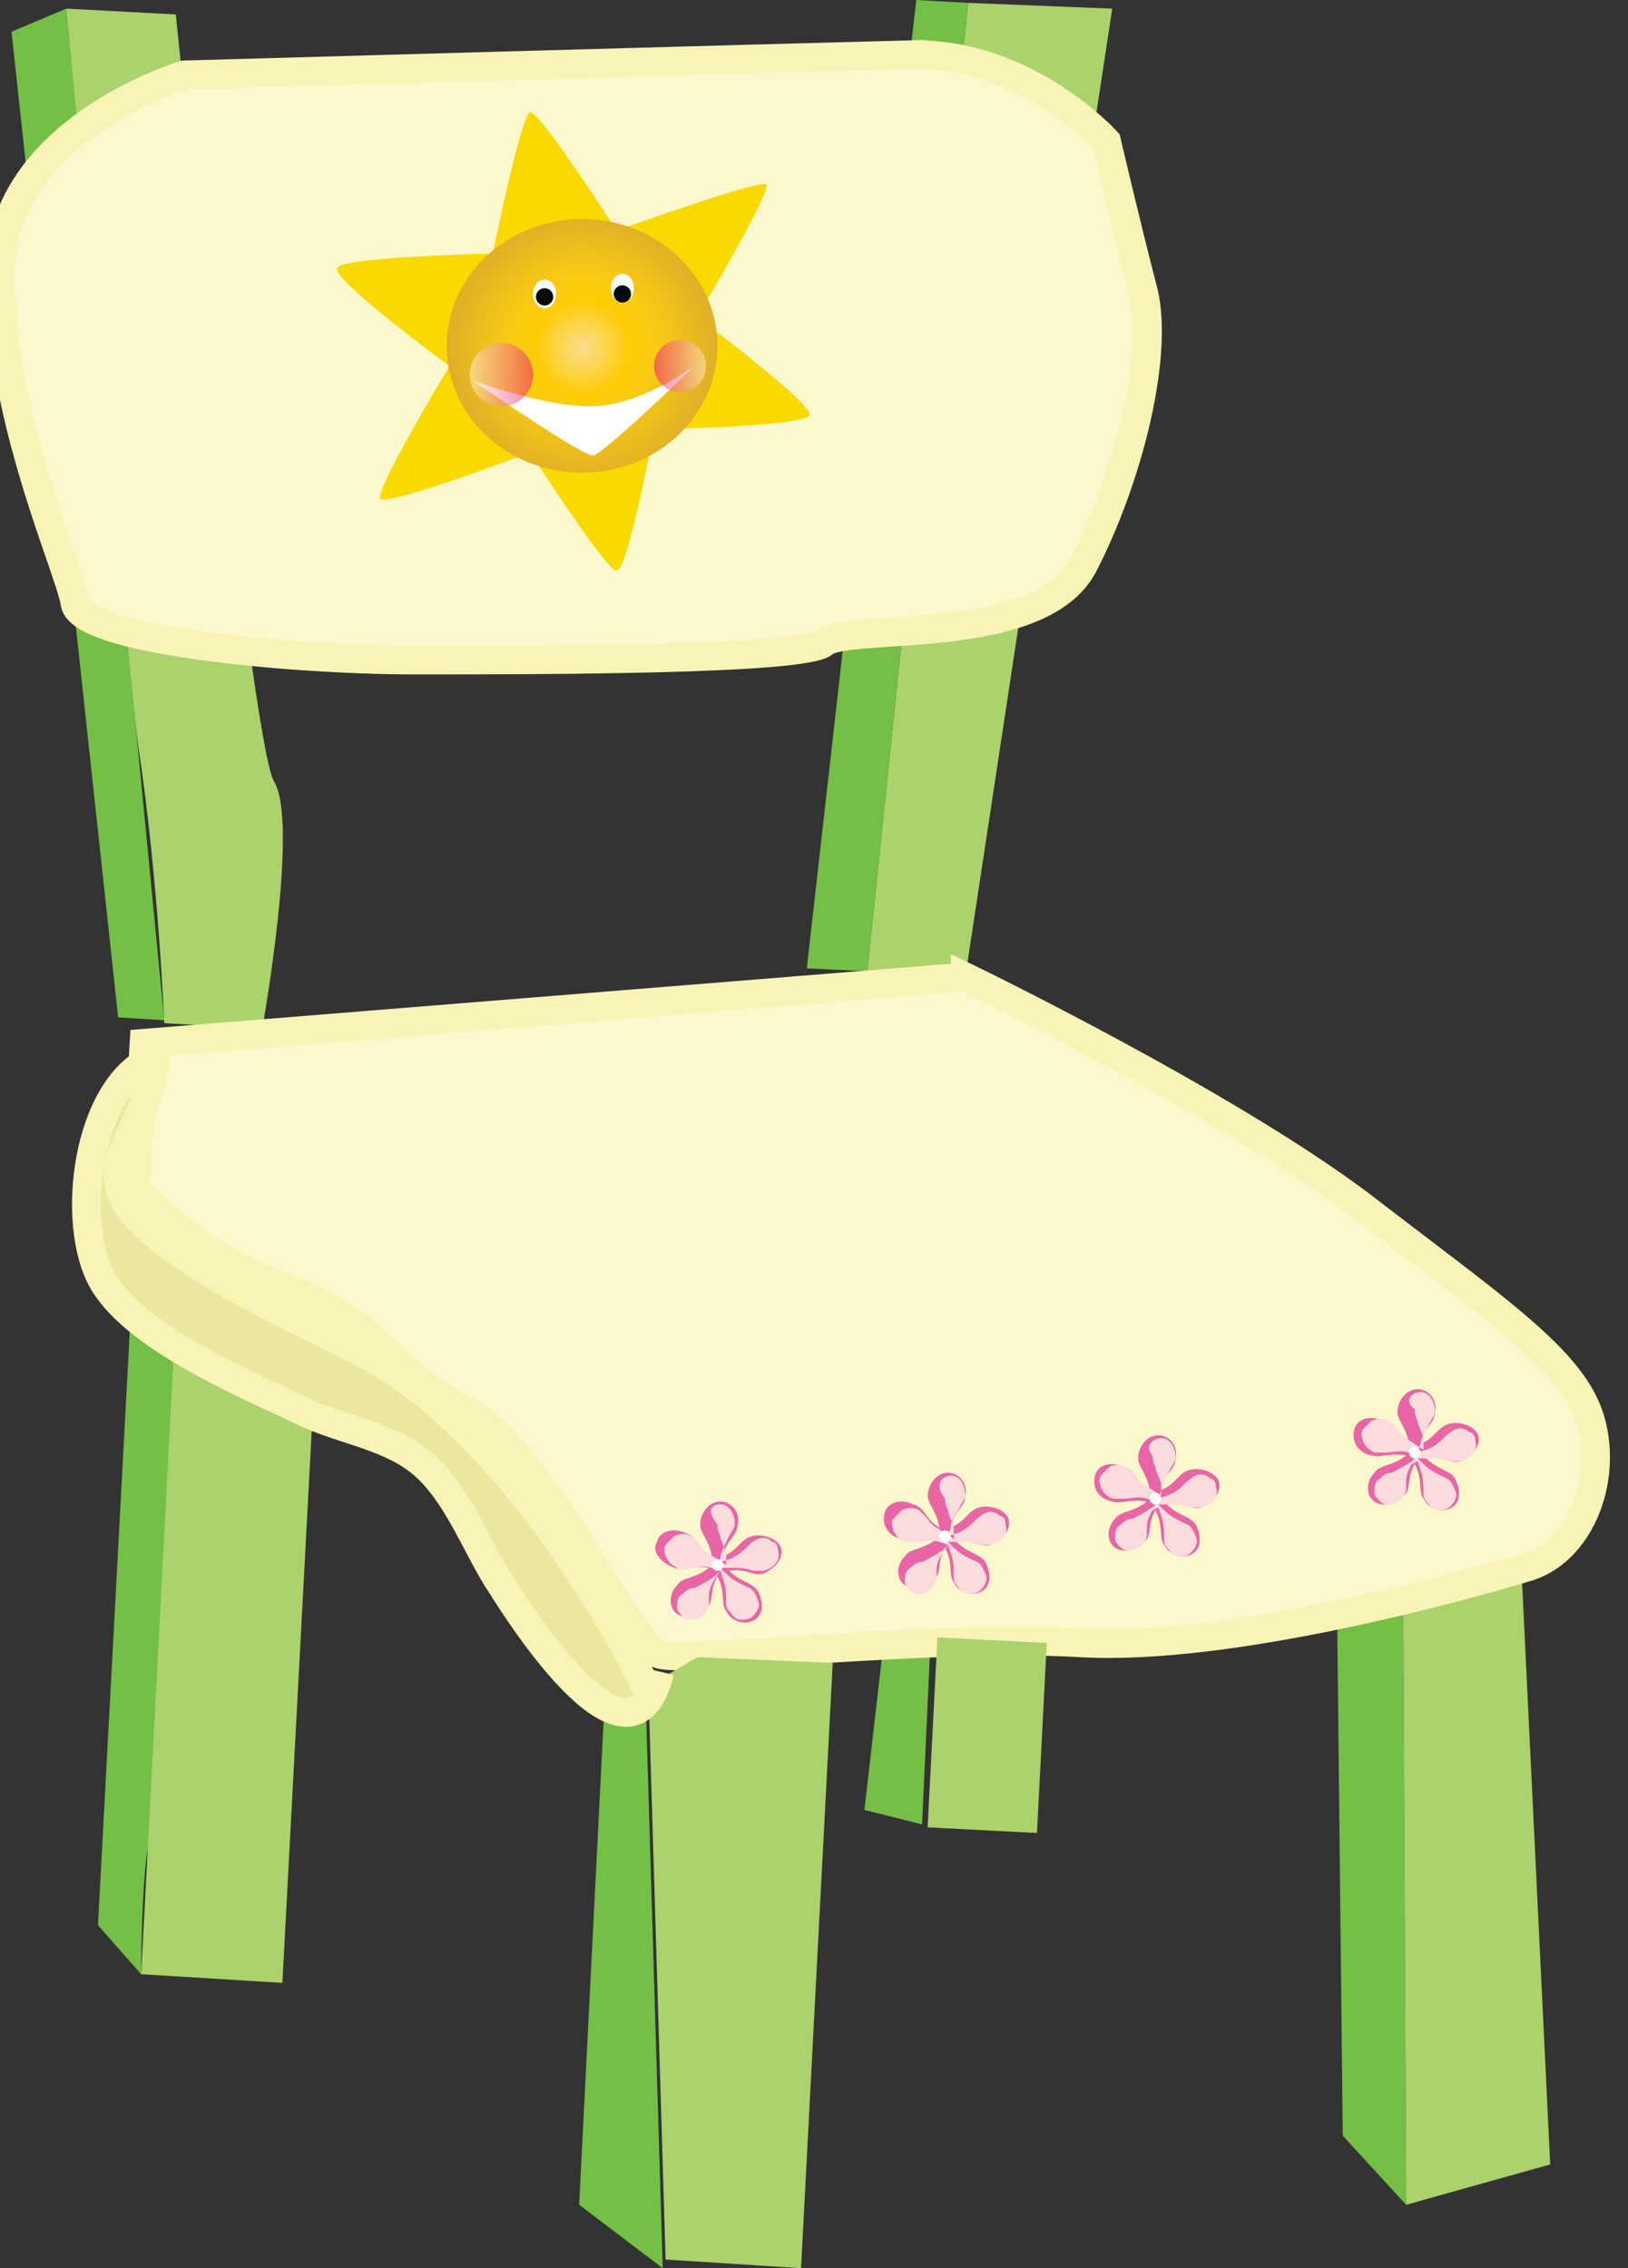 <svg xmlns="http://www.w3.org/2000/svg" version="1.0" viewBox="0 0 56.5 78.7"><rect x="0" y="0" width="56.5" height="78.7" fill="#333333" stroke="none"/><switch><g><path fill="#ABD26D" d="M38.6.3l-5-.2-3.5 33.6 3.4.2zM6.1.5L2.3.3s1.9 21 2.5 25.6c.7 4.6.9 9.6.9 9.6l3.4.2s1.3-7.2.4-8.6C8.7 25.6 6.1.5 6.1.5z"/><path fill="#74BF45" d="M2.3.3l-1.9.8 3.7 34.2 1.6.1zM33.6.1L31.8 0 28 33.6l2.1.1zM4.9 68.5l-1.5-1.7 1.2-22.4 1.6 1.2s-.5 5.5-.4 8.4c.1 3-.2 8.8-.5 9.5-.4.7-.4 5-.4 5zm41.7 5.6l2.2 2.4-.1-20.9-2.3-.1zM32.3 56.8l-.3 6.5-2-.5.7-6.1z"/><path fill="#ABD26D" d="M53.8 75.1l-5 1.4-.1-20.9 4.1-1.2zm-42.9-27L9.8 68.8l-4.9-.3 1.2-22.9 2.9.2z"/><path fill="#FBF8CD" stroke="#F8F4B5" d="M31.6 1.9c-4 .1-25.2.7-25.2.7S0 4.5 0 9.5s2.4 10.2 2.6 11.4c.1 1.3 7.4 2 11.8 2s13.5 0 14.2-.6c.8-.7 7.5.2 9-2.7 1.5-2.9 2.6-7.1 2.1-9.4-.6-2.3-1.3-5.3-1.3-5.3s-2.8-3.1-6.8-3zm1.9 32s8.9 4.3 13.7 7.9c4.8 3.7 7.4 5.4 8 7.5.6 2.1-.4 4.6-2.3 5.1-2 .6-10.2 2.9-15.4 2.6-5.2-.3-13.4.7-14.6.4-1.1-.3-4-7-6.8-8.5-2.9-1.5-2.6-2.8-6.1-4.2-3.6-1.3-5.3-3.5-5.3-3.5l.3-5 28.5-2.3z"/><path fill="#74BF45" d="M22.4 58.7l.6 20-2.9-2.2.9-17.8z"/><path fill="#ABD26D" d="M32.194 63.404l.339-6.591 3.795.195-.34 6.592zM27.8 78.7l-4.7-.3-.6-19.9 1.7-1 4.7.2z"/><path fill="#ECE79F" stroke="#F8F4B5" d="M22.9 58c-1 4.1-4.8-1.9-5.5-3-.8-1.2-1.4-2.9-2.5-4s-2.7-1.3-4.1-1.9c-2.1-1-6-2.6-7.2-4.6-1.2-2-.6-6.9 1.8-7.8-.3 3-2.9 3.9.2 6.3 2.2 1.7 4.6 2.7 7.1 4 3.6 1.9 7.4 6.7 10 12.1"/><path fill="#F9DA00" d="M18.4 3.9c.3-.1 3 4.1 3 4.1s5-1.8 5.2-1.6c.2.2-2.4 4.6-2.4 4.6s4 3 3.9 3.4c-.1.4-5.4.5-5.4.5s-.9 4.9-1.3 4.9c-.3.1-3-4.1-3-4.1s-5 1.9-5.2 1.6c-.2-.3 2.4-4.6 2.4-4.6s-4.1-3-3.9-3.4c.2-.4 5.4-.5 5.4-.5s1-4.9 1.3-4.9z"/><radialGradient id="a" cx="44.161" cy="98.089" r="3.107" gradientTransform="translate(-44.793 -132.326) scale(1.472)" gradientUnits="userSpaceOnUse"><stop offset=".03" stop-color="#fbdc85"/><stop offset=".358" stop-color="#ffcc05"/><stop offset=".539" stop-color="#facb13"/><stop offset="1" stop-color="#e0b027"/></radialGradient><ellipse cx="20.2" cy="12" fill="url(#a)" rx="4.7" ry="4.4"/><ellipse cx="18.9" cy="10.2" fill="#F7FBFF" rx=".4" ry=".5"/><ellipse cx="21.6" cy="10" fill="#F7FBFF" rx=".4" ry=".5"/><path fill="#FFF" d="M24.1 12.7s-3.1 3-3.5 3.1c-.3.1-4.2-2.6-4.2-2.6s2.4.9 4.1.9c1.7 0 3.6-1.4 3.6-1.4z"/><linearGradient id="b" x1="22.722" x2="24.502" y1="12.744" y2="12.744" gradientUnits="userSpaceOnUse"><stop offset="0" stop-color="#ec1475"/><stop offset="1" stop-color="#fff5cb"/></linearGradient><circle cx="23.6" cy="12.7" r=".9" fill="url(#b)" opacity=".53"/><linearGradient id="c" x1="18.502" x2="16.352" y1="12.987" y2="12.987" gradientUnits="userSpaceOnUse"><stop offset="0" stop-color="#ec1475"/><stop offset="1" stop-color="#fff5cb"/></linearGradient><circle cx="17.4" cy="13" r="1.1" fill="url(#c)" opacity=".53"/><circle cx="18.9" cy="10.3" r=".3" fill="#090A0B"/><circle cx="21.6" cy="10.2" r=".3" fill="#090A0B"/><path fill="#E866A5" d="M47 49.6c.1-.4.6-.5 1-.3.4.1.4.5.9.8-.1-.6-.4-.8-.4-1.1 0-.4.3-.8.7-.8.4 0 .7.4.6.8 0 .4-.4.5-.5 1.1.5-.2.6-.6 1-.7.4-.1.9.1 1 .4.1.4-.2.7-.6.9-.4.1-.6-.2-1.2-.1.4.4.8.4 1 .7.2.4.2.8-.1 1-.3.2-.8.1-1-.3-.2-.3 0-.6-.3-1.2-.3.5-.1.9-.4 1.1-.3.3-.7.4-1 .2-.3-.2-.3-.7 0-1 .2-.3.6-.2 1.1-.6-.6-.1-.9.1-1.2 0-.5-.1-.7-.5-.6-.9z"/><path fill="#FBDCDC" d="M49.3 48.3c.3 0 .5.3.5.7 0 .1-.1.2-.2.4s-.2.4-.3.7l-.1.3.3-.1c.3-.1.5-.3.6-.4.1-.1.2-.2.4-.3.2-.1.4 0 .5.1.1 0 .2.1.2.3.1.3-.1.6-.5.7h-.4c-.2-.1-.4-.1-.8-.1h-.3l.2.2c.2.2.4.3.6.4.2.1.3.1.4.3.1.2.2.4.1.5 0 .1-.1.2-.2.3-.1.1-.3.1-.4.1-.2 0-.3-.2-.4-.3-.1-.1-.1-.2-.1-.4s0-.4-.1-.7l-.1-.3-.2.1c-.2.3-.2.5-.2.7 0 .2 0 .3-.1.4-.1.2-.3.3-.5.3-.1 0-.2 0-.3-.1-.1-.1-.2-.2-.2-.3 0-.2 0-.4.2-.5.1-.1.2-.2.4-.2.2-.1.4-.2.7-.4l.2-.2-.3-.1c-.3-.1-.6 0-.8 0h-.4c-.2-.1-.3-.2-.4-.4 0-.1-.1-.2 0-.4l.3-.3c.2-.1.4-.1.6 0 .1.1.2.1.3.3.1.2.3.3.6.5l.3.2V50c0-.3-.2-.5-.2-.7-.1-.2-.1-.3-.1-.4-.4-.3-.1-.6.2-.6z"/><circle cx="49.1" cy="50.4" r=".2" fill="#FFF"/><path fill="#E866A5" d="M38 51.2c.1-.4.6-.5 1-.3.4.1.4.5.9.8-.1-.6-.4-.8-.4-1.1 0-.4.3-.8.7-.8.4 0 .7.4.6.8 0 .4-.4.5-.5 1.1.5-.2.6-.6 1-.7.4-.1.9.1 1 .4.1.4-.2.7-.6.9-.4.1-.6-.2-1.2-.1.4.4.8.4 1 .7.2.4.2.8-.1 1-.3.2-.8.1-1-.3-.2-.3 0-.6-.3-1.2-.3.5-.1.9-.4 1.1-.3.3-.7.4-1 .2-.3-.2-.3-.7 0-1 .2-.3.6-.2 1.1-.6-.6-.1-.9.1-1.2 0-.5-.1-.7-.5-.6-.9z"/><path fill="#FBDCDC" d="M40.3 49.9c.3 0 .5.3.5.7 0 .1-.1.2-.2.4s-.2.4-.3.7l-.1.3.3-.1c.3-.1.5-.3.6-.4.1-.1.2-.2.4-.3.2-.1.4 0 .5.1.1 0 .2.1.2.3.1.3-.1.6-.5.7h-.4c-.2-.1-.4-.1-.8-.1h-.3l.2.2c.2.2.4.3.6.4.2.1.3.1.4.3.1.2.2.4.1.5 0 .1-.1.2-.2.3-.1.1-.3.1-.4.1-.2 0-.3-.2-.4-.3-.1-.1-.1-.2-.1-.4s0-.4-.1-.7l-.1-.3-.2.1c-.2.3-.2.5-.2.7 0 .2 0 .3-.1.4-.1.2-.3.3-.5.3-.1 0-.2 0-.3-.1-.1-.1-.2-.2-.2-.3 0-.2 0-.4.2-.5.1-.1.2-.2.4-.2.2-.1.4-.2.7-.4l.2-.2-.4-.1c-.3-.1-.6 0-.8 0h-.4c-.2-.1-.3-.2-.4-.4 0-.1-.1-.2 0-.4l.3-.3c.2-.1.4-.1.6 0l.3.3c.1.2.3.3.6.5l.3.2v-.3c0-.3-.2-.5-.2-.7-.1-.2-.1-.3-.1-.4-.3-.3 0-.6.3-.6z"/><circle cx="40.1" cy="52" r=".2" fill="#FFF"/><path fill="#E866A5" d="M30.7 52.5c.1-.4.6-.5 1-.3.4.1.4.5.9.8-.1-.6-.4-.8-.4-1.1 0-.4.3-.8.7-.8.4 0 .7.4.6.8 0 .4-.4.5-.5 1.1.5-.2.6-.6 1-.7.4-.1.9.1 1 .4.1.4-.2.7-.6.9-.4.1-.6-.2-1.2-.1.4.4.8.4 1 .7.2.4.2.8-.1 1-.3.2-.8.1-1-.3-.2-.3 0-.6-.3-1.2-.3.5-.1.9-.4 1.1-.3.3-.7.4-1 .2-.3-.2-.3-.7 0-1 .2-.3.6-.2 1.1-.6-.6-.1-.9.1-1.2 0-.5-.1-.7-.5-.6-.9z"/><path fill="#FBDCDC" d="M33 51.2c.3 0 .5.3.5.7 0 .1-.1.2-.2.4s-.3.4-.3.7l-.1.3.3-.1c.3-.1.5-.3.6-.4.1-.1.2-.2.4-.3.2-.1.4 0 .5.1.1 0 .2.1.2.3.1.3-.1.6-.5.7H34c-.2-.1-.4-.1-.8-.1h-.3l.2.2c.2.2.4.3.6.4.2.1.3.1.4.3.1.2.2.4.1.5 0 .1-.1.2-.2.3-.1.1-.3.1-.4.1-.2 0-.3-.2-.4-.3-.1-.1-.1-.2-.1-.4s0-.4-.1-.7l-.1-.3-.2.3c-.2.3-.2.5-.2.7 0 .2 0 .3-.1.4-.1.2-.3.3-.5.3-.1 0-.2 0-.3-.1-.1-.1-.2-.2-.2-.3 0-.2 0-.4.2-.5.1-.1.2-.2.4-.2.2-.1.4-.2.7-.4l.2-.2-.3-.1c-.3-.1-.6 0-.8 0h-.4c-.2-.1-.3-.2-.4-.4 0-.1-.1-.2 0-.4l.3-.3c.2-.1.4-.1.6 0l.3.3c.1.2.3.3.6.5l.3.2v-.3c0-.3-.2-.5-.2-.7-.1-.2-.1-.3-.1-.4-.4-.5-.1-.8.2-.8z"/><circle cx="32.8" cy="53.3" r=".2" fill="#FFF"/><path fill="#E866A5" d="M22.8 53.5c.1-.4.6-.5 1-.3.4.1.4.5.9.8-.1-.6-.4-.8-.4-1.1 0-.4.3-.8.7-.8.4 0 .7.4.6.8 0 .4-.4.5-.5 1.1.5-.2.6-.6 1-.7.4-.1.9.1 1 .4.1.4-.2.7-.6.9-.4.1-.6-.2-1.2-.1.4.4.8.4 1 .7.2.4.2.8-.1 1-.3.2-.8.1-1-.3-.2-.3 0-.6-.3-1.2-.3.5-.1.9-.4 1.1-.3.3-.7.4-1 .2-.3-.2-.3-.7 0-1 .2-.3.6-.2 1.1-.6-.6-.1-.9.1-1.2 0-.5-.2-.8-.6-.6-.9z"/><path fill="#FBDCDC" d="M25 52.2c.3 0 .5.3.5.7 0 .1-.1.2-.2.4s-.2.4-.3.7v.2l.3-.1c.3-.1.5-.3.6-.4.1-.1.2-.2.4-.3.2-.1.4 0 .5.1.1 0 .2.1.2.3.1.3-.1.6-.5.7h-.4c-.2-.1-.4-.1-.8-.1H25l.2.2c.2.2.4.3.6.4.2.1.3.1.4.3.1.2.2.4.1.5 0 .1-.1.2-.2.3-.1.1-.3.1-.4.1-.2 0-.3-.2-.4-.3-.1-.1-.1-.2-.1-.4s0-.4-.1-.7l-.1-.3-.2.3c-.2.3-.2.5-.2.7 0 .2 0 .3-.1.4-.1.2-.3.3-.5.3-.1 0-.2 0-.3-.1-.1-.1-.2-.2-.2-.3 0-.2 0-.4.2-.5.1-.1.2-.2.4-.2.2-.1.4-.2.7-.4l.2-.2-.3-.1c-.3-.1-.6 0-.8 0-.2 0-.3.1-.4 0-.2-.1-.3-.2-.4-.4 0-.1-.1-.2 0-.4l.3-.3c.2-.1.4-.1.6 0 .1.1.2.1.3.3.1.2.3.3.6.5l.3.2V54c0-.3-.2-.5-.2-.7-.1-.2-.1-.3-.1-.4-.4-.5-.2-.7.1-.7z"/><circle cx="24.9" cy="54.3" r=".2" fill="#FFF"/></g></switch></svg>

